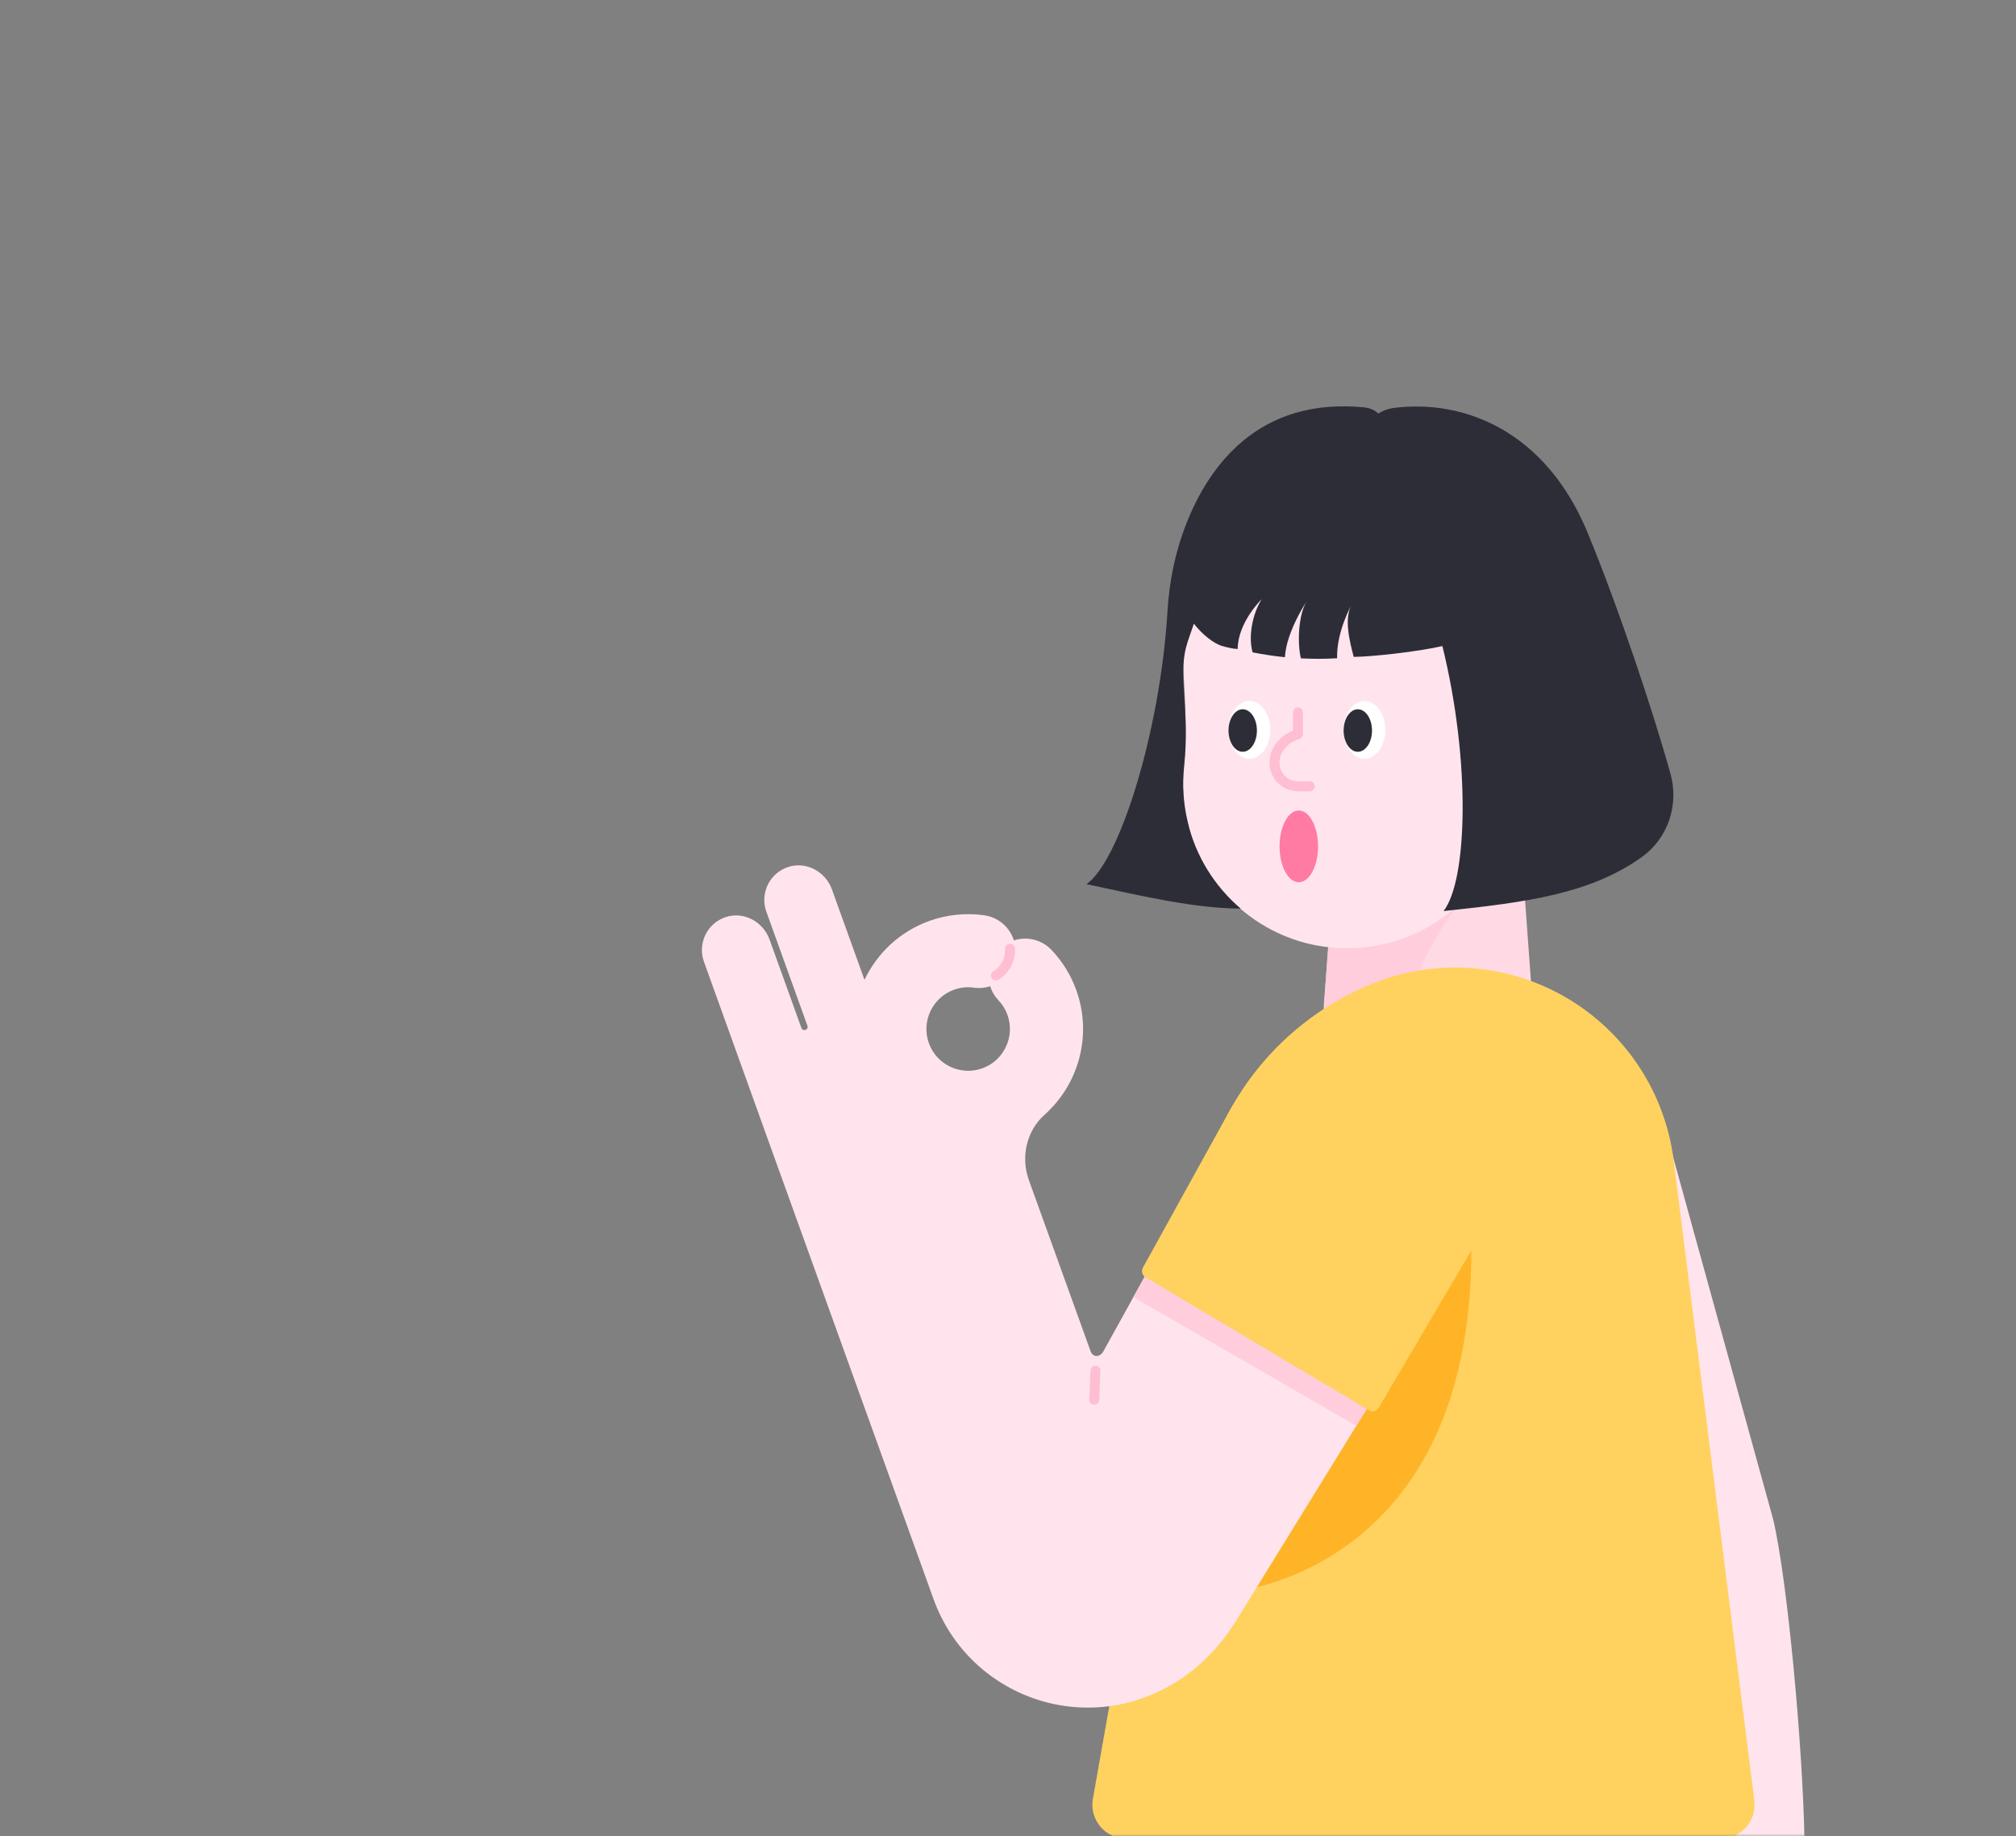 <svg width="382" height="348" viewBox="0 0 382 348" fill="none" xmlns="http://www.w3.org/2000/svg">
<rect x="0" y="0" width="382" height="348" fill="#808080" stroke="none"/>
<mask id="mask0" mask-type="alpha" maskUnits="userSpaceOnUse" x="0" y="0" width="382" height="348">
<path d="M382 324C382 337.255 371.255 348 358 348L24 348C10.745 348 2.95782e-05 337.255 2.84194e-05 324L2.19259e-06 24C1.03382e-06 10.745 10.745 1.93855e-06 24 7.79773e-07L358 -2.84194e-05C371.255 -2.95782e-05 382 10.745 382 24L382 324Z" fill="#3C6EE6"/>
</mask>
<g mask="url(#mask0)">
<path d="M335.991 287.935L316.853 218.618C314.7 210.843 306.526 206.378 298.831 208.81L270.123 217.821L288.125 282.613C292.989 300.076 296.698 326.89 297.555 348.461H341.912C341.613 331.555 338.762 299.737 335.991 287.935Z" fill="#FFE4EE"/>
<path d="M287.327 147.985H253.975L250.964 189.033C249.589 200.795 258.799 202.59 270.641 202.59C282.483 202.59 291.693 200.815 290.318 189.033L287.327 147.985Z" fill="#FFDAE4"/>
<path d="M279.712 167.882C273.413 172.886 264.88 189.712 263.026 202.211C256.108 201.374 251.244 198.842 250.865 192.124C250.885 190.848 250.905 189.811 250.965 189.273C250.965 189.193 250.985 189.134 250.985 189.054L252.46 168.879L279.712 167.882Z" fill="#FFCDDC"/>
<path d="M224.172 124.601C224.172 102.811 242.373 85.267 264.382 86.324C283.92 87.261 299.908 103.349 300.765 122.906C301.164 131.877 298.433 140.19 293.608 146.889C289.342 152.83 285.495 159.05 281.587 165.23C275.307 175.098 263.645 181.199 250.707 179.364C238.207 177.57 227.88 168.061 225.009 155.78C224.172 152.252 223.992 148.803 224.311 145.513C224.929 139.293 224.59 133.053 224.232 126.813C224.212 126.056 224.172 125.318 224.172 124.601Z" fill="#FFE4EE"/>
<path d="M258.54 143.799C260.72 143.799 262.487 141.344 262.487 138.316C262.487 135.289 260.72 132.834 258.54 132.834C256.36 132.834 254.593 135.289 254.593 138.316C254.593 141.344 256.36 143.799 258.54 143.799Z" fill="white"/>
<path d="M257.284 142.463C258.771 142.463 259.975 140.66 259.975 138.436C259.975 136.212 258.771 134.409 257.284 134.409C255.798 134.409 254.593 136.212 254.593 138.436C254.593 140.66 255.798 142.463 257.284 142.463Z" fill="#2D2D37"/>
<path d="M236.751 143.799C238.931 143.799 240.698 141.344 240.698 138.316C240.698 135.289 238.931 132.834 236.751 132.834C234.571 132.834 232.804 135.289 232.804 138.316C232.804 141.344 234.571 143.799 236.751 143.799Z" fill="white"/>
<path d="M235.475 142.463C236.961 142.463 238.166 140.66 238.166 138.436C238.166 136.212 236.961 134.409 235.475 134.409C233.988 134.409 232.783 136.212 232.783 138.436C232.783 140.66 233.988 142.463 235.475 142.463Z" fill="#2D2D37"/>
<path d="M235.095 172.188C226.323 172.128 216.535 169.835 205.869 167.542C212.049 163.376 219.824 138.855 221.22 115.849C221.559 110.167 222.695 104.545 224.788 99.242C229.055 88.357 238.444 75.16 258.639 77.213C259.716 77.373 260.533 77.751 261.171 78.369C262.029 77.811 263.005 77.452 264.022 77.313C277.439 75.578 292.889 81.719 300.824 100.937C306.785 115.39 313.363 135.187 316.533 146.65C318.168 152.531 316.055 158.87 311.091 162.419C301.362 169.377 289.321 170.991 273.532 172.646C278.017 166.885 278.755 144.556 273.312 122.428C268.807 123.484 259.955 124.461 256.506 124.481C255.749 121.57 254.553 117.045 256.247 114.334C256.247 114.334 253.237 119.477 253.356 124.74C251.084 124.88 248.791 124.88 246.498 124.76C245.801 121.889 246 116.487 247.615 113.915C247.615 113.915 243.747 119.657 243.468 124.541C241.435 124.341 239.401 124.022 237.348 123.624C236.511 120.693 237.268 116.447 239.062 113.556C239.062 113.556 234.577 117.882 234.517 122.986C233.64 122.966 232.364 122.647 231.547 122.408C229.952 121.949 227.659 120.095 226.224 118.181C224.928 122.029 224.21 123.285 224.21 127.571C224.21 128.309 224.23 129.046 224.27 129.764C224.629 136.004 224.988 139.253 224.35 145.473C224.011 148.763 224.21 152.212 225.048 155.74C226.543 162.26 230.171 167.981 235.095 172.188Z" fill="#2D2D37"/>
<path d="M293.986 187.558C283.4 182.414 271.12 181.956 260.195 186.342C242.95 193.239 230.49 208.57 227.261 226.871L207.086 340.885C206.388 344.812 209.418 348.44 213.405 348.44H326.043C329.911 348.44 332.901 345.051 332.423 341.204L317.132 219.874C315.377 205.899 306.666 193.738 293.986 187.558Z" fill="#FFD25F"/>
<path d="M273.372 239.77L234.497 301.452C234.497 301.452 278.795 297.205 278.795 236.999L273.372 239.77Z" fill="#FFB428"/>
<path d="M265.957 198.503C253.457 194.695 239.98 200.157 233.66 211.601L209.02 256.177C208.262 257.333 207.026 257.154 206.647 256.058L194.965 223.662C193.39 219.296 194.467 214.332 197.935 211.242C204.375 205.5 207.026 196.21 203.936 187.618C202.919 184.787 201.344 182.235 199.271 180.042C197.377 178.029 194.566 177.411 192.114 178.208C191.337 175.736 189.203 173.822 186.472 173.443C182.983 172.965 179.395 173.324 176.086 174.52C170.464 176.553 166.197 180.66 163.805 185.684L157.645 168.559C156.429 165.17 152.761 163.176 149.352 164.293C145.823 165.449 143.969 169.277 145.205 172.746L153 194.396C153.119 194.715 152.94 195.074 152.621 195.173C152.302 195.273 151.943 195.114 151.844 194.795V194.775L145.823 178.049C144.607 174.659 140.939 172.666 137.53 173.782C134.001 174.939 132.147 178.766 133.383 182.235L139.503 199.24L146.142 217.701L176.903 303.066C183.542 321.467 205.75 329.761 223.334 318.437C227.6 315.686 231.148 311.918 233.9 307.652L277.101 237.597C286.012 223.881 280.749 205.46 265.957 198.503ZM176.006 197.685C174.531 193.579 176.664 189.033 180.77 187.558C181.987 187.119 183.262 186.98 184.538 187.159C185.615 187.319 186.672 187.199 187.628 186.9C187.927 187.877 188.466 188.794 189.203 189.571C189.961 190.369 190.519 191.286 190.898 192.323C192.373 196.429 190.24 200.975 186.133 202.45C182.026 203.925 177.481 201.792 176.006 197.685Z" fill="#FFE4EE"/>
<path d="M246.1 167.183C248.115 167.183 249.749 164.14 249.749 160.385C249.749 156.631 248.115 153.587 246.1 153.587C244.085 153.587 242.452 156.631 242.452 160.385C242.452 164.14 244.085 167.183 246.1 167.183Z" fill="#FF7BA4"/>
<path d="M248.175 149.002H245.942C243.49 149.002 241.496 147.008 241.496 144.556C241.496 142.104 243.33 139.891 245.942 139.134V135.007" stroke="#FFBED2" stroke-width="1.884" stroke-miterlimit="10" stroke-linecap="round" stroke-linejoin="round"/>
<path d="M191.377 179.783C191.497 181.817 190.46 183.81 188.706 184.847" stroke="#FFBED2" stroke-width="1.884" stroke-miterlimit="10" stroke-linecap="round" stroke-linejoin="round"/>
<path d="M207.564 259.746L207.345 265.248" stroke="#FFBED2" stroke-width="1.884" stroke-miterlimit="10" stroke-linecap="round" stroke-linejoin="round"/>
<path d="M214.762 245.811L257.006 270.192L267.472 253.247L224.391 228.387L214.762 245.811Z" fill="#FFCDDC"/>
<path d="M281.487 215.209C279.254 207.394 273.772 200.935 266.415 197.486L266.276 197.426C253.337 193.499 239.203 199.22 232.684 211.042L216.556 240.228C216.217 240.866 216.416 241.644 217.034 242.022L259.398 267.261C260.036 267.64 260.853 267.421 261.232 266.783L278.058 238.195C282.464 231.397 283.72 223.024 281.487 215.209Z" fill="#FFD25F"/>
</g>
</svg>
